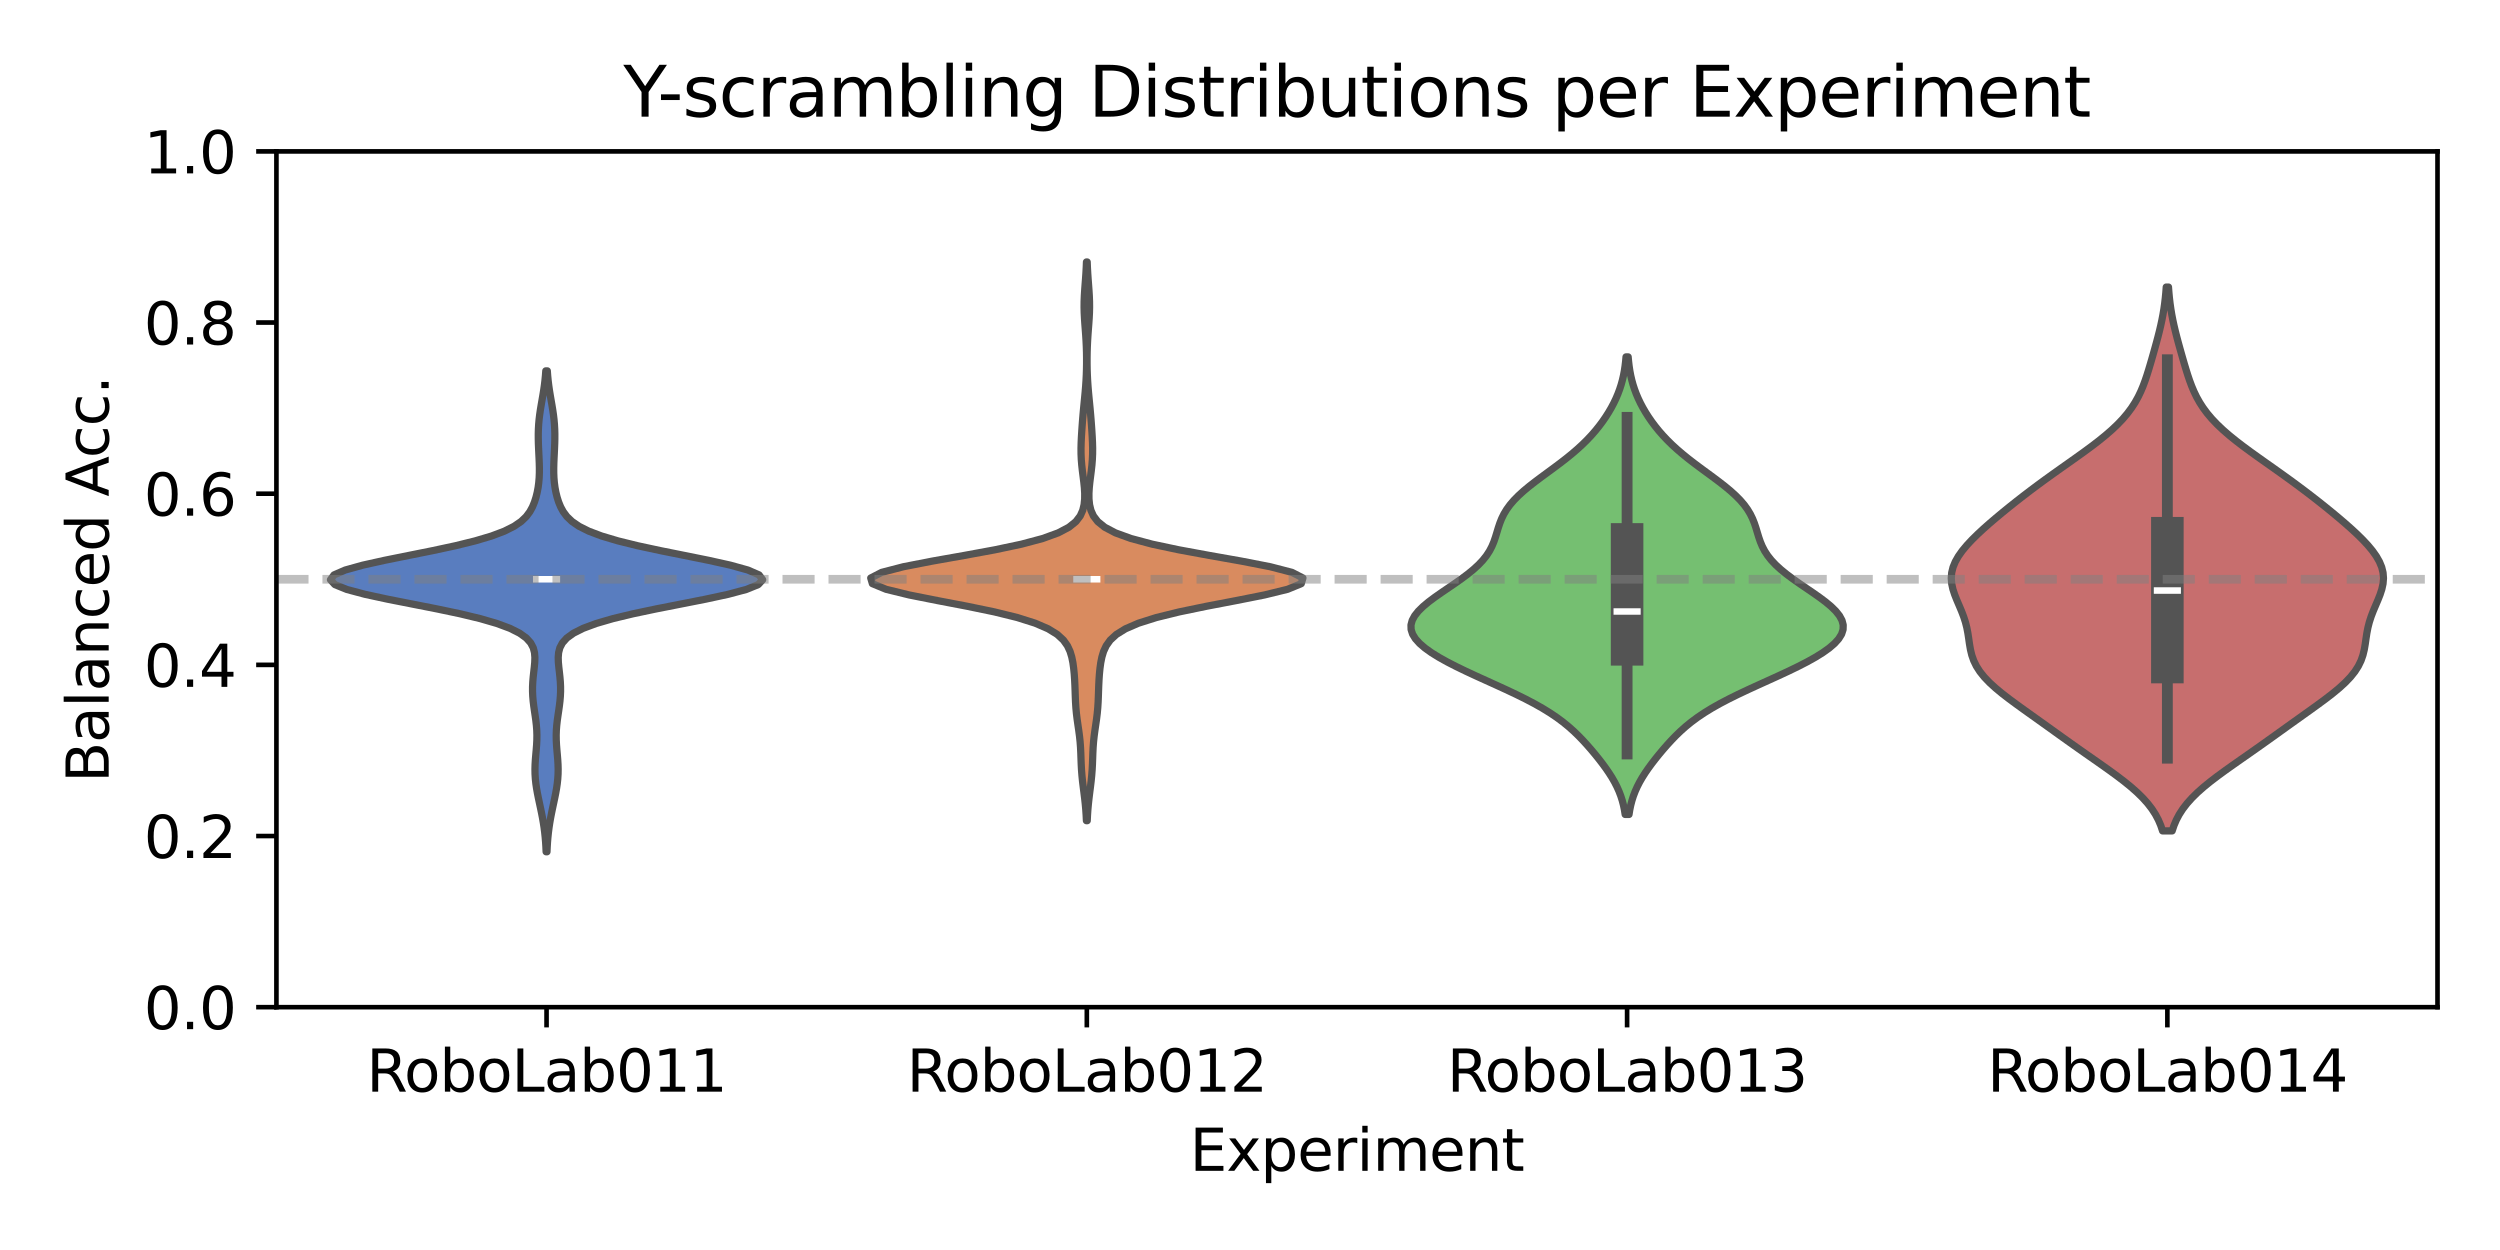 <?xml version="1.0" encoding="utf-8" standalone="no"?>
<!DOCTYPE svg PUBLIC "-//W3C//DTD SVG 1.1//EN"
  "http://www.w3.org/Graphics/SVG/1.1/DTD/svg11.dtd">
<svg xmlns:xlink="http://www.w3.org/1999/xlink" width="432pt" height="216pt" viewBox="0 0 432 216" xmlns="http://www.w3.org/2000/svg" version="1.1">
 <defs>
  <style type="text/css">*{stroke-linejoin: round; stroke-linecap: butt}</style>
 </defs>
 <g id="figure_1">
  <g id="patch_1">
   <path d="M 0 216 
L 432 216 
L 432 0 
L 0 0 
z
" style="fill: #ffffff"/>
  </g>
  <g id="axes_1">
   <g id="patch_2">
    <path d="M 47.765 174.04 
L 421.2 174.04 
L 421.2 26.16 
L 47.765 26.16 
z
" style="fill: #ffffff"/>
   </g>
   <g id="FillBetweenPolyCollection_1">
    <defs>
     <path id="m58a09384e8" d="M 94.52 -68.813 
L 94.369 -68.813 
L 94.33 -69.652 
L 94.278 -70.492 
L 94.208 -71.331 
L 94.12 -72.17 
L 94.012 -73.01 
L 93.884 -73.849 
L 93.738 -74.689 
L 93.575 -75.528 
L 93.401 -76.367 
L 93.221 -77.207 
L 93.043 -78.046 
L 92.874 -78.885 
L 92.723 -79.725 
L 92.599 -80.564 
L 92.508 -81.404 
L 92.455 -82.243 
L 92.441 -83.082 
L 92.464 -83.922 
L 92.515 -84.761 
L 92.585 -85.601 
L 92.659 -86.44 
L 92.724 -87.279 
L 92.767 -88.119 
L 92.778 -88.958 
L 92.751 -89.798 
L 92.688 -90.637 
L 92.593 -91.476 
L 92.477 -92.316 
L 92.352 -93.155 
L 92.232 -93.994 
L 92.131 -94.834 
L 92.058 -95.673 
L 92.022 -96.513 
L 92.024 -97.352 
L 92.065 -98.191 
L 92.137 -99.031 
L 92.229 -99.87 
L 92.325 -100.71 
L 92.402 -101.549 
L 92.429 -102.388 
L 92.362 -103.228 
L 92.144 -104.067 
L 91.704 -104.907 
L 90.952 -105.746 
L 89.791 -106.585 
L 88.121 -107.425 
L 85.863 -108.264 
L 82.975 -109.103 
L 79.483 -109.943 
L 75.498 -110.782 
L 71.227 -111.622 
L 66.968 -112.461 
L 63.08 -113.3 
L 59.936 -114.14 
L 57.867 -114.979 
L 57.101 -115.819 
L 57.721 -116.658 
L 59.653 -117.497 
L 62.671 -118.337 
L 66.449 -119.176 
L 70.609 -120.016 
L 74.789 -120.855 
L 78.688 -121.694 
L 82.101 -122.534 
L 84.926 -123.373 
L 87.149 -124.212 
L 88.826 -125.052 
L 90.05 -125.891 
L 90.927 -126.731 
L 91.555 -127.57 
L 92.013 -128.409 
L 92.357 -129.249 
L 92.623 -130.088 
L 92.83 -130.928 
L 92.987 -131.767 
L 93.098 -132.606 
L 93.168 -133.446 
L 93.201 -134.285 
L 93.204 -135.125 
L 93.184 -135.964 
L 93.149 -136.803 
L 93.108 -137.643 
L 93.068 -138.482 
L 93.034 -139.321 
L 93.014 -140.161 
L 93.013 -141 
L 93.034 -141.84 
L 93.082 -142.679 
L 93.157 -143.518 
L 93.258 -144.358 
L 93.381 -145.197 
L 93.519 -146.037 
L 93.665 -146.876 
L 93.809 -147.715 
L 93.945 -148.555 
L 94.065 -149.394 
L 94.167 -150.234 
L 94.249 -151.073 
L 94.312 -151.912 
L 94.577 -151.912 
L 94.577 -151.912 
L 94.64 -151.073 
L 94.722 -150.234 
L 94.824 -149.394 
L 94.944 -148.555 
L 95.08 -147.715 
L 95.224 -146.876 
L 95.37 -146.037 
L 95.508 -145.197 
L 95.631 -144.358 
L 95.732 -143.518 
L 95.807 -142.679 
L 95.855 -141.84 
L 95.876 -141 
L 95.874 -140.161 
L 95.854 -139.321 
L 95.821 -138.482 
L 95.781 -137.643 
L 95.74 -136.803 
L 95.705 -135.964 
L 95.685 -135.125 
L 95.687 -134.285 
L 95.72 -133.446 
L 95.79 -132.606 
L 95.902 -131.767 
L 96.059 -130.928 
L 96.266 -130.088 
L 96.532 -129.249 
L 96.876 -128.409 
L 97.334 -127.57 
L 97.962 -126.731 
L 98.839 -125.891 
L 100.063 -125.052 
L 101.74 -124.212 
L 103.963 -123.373 
L 106.787 -122.534 
L 110.201 -121.694 
L 114.1 -120.855 
L 118.28 -120.016 
L 122.44 -119.176 
L 126.217 -118.337 
L 129.236 -117.497 
L 131.167 -116.658 
L 131.788 -115.819 
L 131.021 -114.979 
L 128.952 -114.14 
L 125.809 -113.3 
L 121.921 -112.461 
L 117.662 -111.622 
L 113.391 -110.782 
L 109.406 -109.943 
L 105.913 -109.103 
L 103.026 -108.264 
L 100.768 -107.425 
L 99.098 -106.585 
L 97.937 -105.746 
L 97.185 -104.907 
L 96.744 -104.067 
L 96.527 -103.228 
L 96.46 -102.388 
L 96.486 -101.549 
L 96.564 -100.71 
L 96.66 -99.87 
L 96.752 -99.031 
L 96.824 -98.191 
L 96.864 -97.352 
L 96.867 -96.513 
L 96.831 -95.673 
L 96.758 -94.834 
L 96.656 -93.994 
L 96.537 -93.155 
L 96.412 -92.316 
L 96.295 -91.476 
L 96.201 -90.637 
L 96.137 -89.798 
L 96.111 -88.958 
L 96.122 -88.119 
L 96.164 -87.279 
L 96.229 -86.44 
L 96.304 -85.601 
L 96.373 -84.761 
L 96.425 -83.922 
L 96.448 -83.082 
L 96.434 -82.243 
L 96.381 -81.404 
L 96.29 -80.564 
L 96.166 -79.725 
L 96.015 -78.885 
L 95.846 -78.046 
L 95.668 -77.207 
L 95.488 -76.367 
L 95.314 -75.528 
L 95.151 -74.689 
L 95.005 -73.849 
L 94.877 -73.01 
L 94.769 -72.17 
L 94.681 -71.331 
L 94.611 -70.492 
L 94.559 -69.652 
L 94.52 -68.813 
z
" style="stroke: #545454; stroke-width: 1.25"/>
    </defs>
    <g clip-path="url(#p54c4299f9b)">
     <use xlink:href="#m58a09384e8" x="0" y="216" style="fill: #597dbf; stroke: #545454; stroke-width: 1.25"/>
    </g>
   </g>
   <g id="FillBetweenPolyCollection_2">
    <defs>
     <path id="m38d681e557" d="M 187.875 -74.185 
L 187.731 -74.185 
L 187.684 -75.16 
L 187.617 -76.135 
L 187.529 -77.11 
L 187.422 -78.085 
L 187.301 -79.061 
L 187.176 -80.036 
L 187.059 -81.011 
L 186.96 -81.986 
L 186.884 -82.962 
L 186.832 -83.937 
L 186.795 -84.912 
L 186.761 -85.887 
L 186.713 -86.862 
L 186.64 -87.838 
L 186.536 -88.813 
L 186.406 -89.788 
L 186.263 -90.763 
L 186.124 -91.738 
L 186.005 -92.714 
L 185.913 -93.689 
L 185.851 -94.664 
L 185.81 -95.639 
L 185.778 -96.615 
L 185.742 -97.59 
L 185.694 -98.565 
L 185.626 -99.54 
L 185.53 -100.515 
L 185.396 -101.491 
L 185.2 -102.466 
L 184.905 -103.441 
L 184.453 -104.416 
L 183.758 -105.391 
L 182.7 -106.367 
L 181.126 -107.342 
L 178.868 -108.317 
L 175.781 -109.292 
L 171.818 -110.268 
L 167.105 -111.243 
L 162.003 -112.218 
L 157.099 -113.193 
L 153.116 -114.168 
L 150.748 -115.144 
L 150.46 -116.119 
L 152.35 -117.094 
L 156.11 -118.069 
L 161.121 -119.045 
L 166.625 -120.02 
L 171.924 -120.995 
L 176.521 -121.97 
L 180.172 -122.945 
L 182.859 -123.921 
L 184.71 -124.896 
L 185.915 -125.871 
L 186.661 -126.846 
L 187.097 -127.821 
L 187.331 -128.797 
L 187.43 -129.772 
L 187.437 -130.747 
L 187.379 -131.722 
L 187.279 -132.698 
L 187.157 -133.673 
L 187.033 -134.648 
L 186.925 -135.623 
L 186.846 -136.598 
L 186.804 -137.574 
L 186.798 -138.549 
L 186.823 -139.524 
L 186.869 -140.499 
L 186.929 -141.474 
L 186.996 -142.45 
L 187.069 -143.425 
L 187.15 -144.4 
L 187.239 -145.375 
L 187.333 -146.351 
L 187.428 -147.326 
L 187.519 -148.301 
L 187.6 -149.276 
L 187.665 -150.251 
L 187.713 -151.227 
L 187.744 -152.202 
L 187.759 -153.177 
L 187.759 -154.152 
L 187.745 -155.127 
L 187.715 -156.103 
L 187.669 -157.078 
L 187.609 -158.053 
L 187.538 -159.028 
L 187.464 -160.004 
L 187.398 -160.979 
L 187.349 -161.954 
L 187.326 -162.929 
L 187.335 -163.904 
L 187.373 -164.88 
L 187.433 -165.855 
L 187.505 -166.83 
L 187.579 -167.805 
L 187.645 -168.781 
L 187.699 -169.756 
L 187.739 -170.731 
L 187.868 -170.731 
L 187.868 -170.731 
L 187.908 -169.756 
L 187.961 -168.781 
L 188.028 -167.805 
L 188.101 -166.83 
L 188.173 -165.855 
L 188.233 -164.88 
L 188.271 -163.904 
L 188.28 -162.929 
L 188.258 -161.954 
L 188.209 -160.979 
L 188.142 -160.004 
L 188.068 -159.028 
L 187.997 -158.053 
L 187.937 -157.078 
L 187.892 -156.103 
L 187.862 -155.127 
L 187.847 -154.152 
L 187.847 -153.177 
L 187.862 -152.202 
L 187.894 -151.227 
L 187.942 -150.251 
L 188.007 -149.276 
L 188.087 -148.301 
L 188.178 -147.326 
L 188.273 -146.351 
L 188.368 -145.375 
L 188.456 -144.4 
L 188.537 -143.425 
L 188.61 -142.45 
L 188.678 -141.474 
L 188.737 -140.499 
L 188.783 -139.524 
L 188.808 -138.549 
L 188.802 -137.574 
L 188.76 -136.598 
L 188.682 -135.623 
L 188.573 -134.648 
L 188.449 -133.673 
L 188.327 -132.698 
L 188.227 -131.722 
L 188.17 -130.747 
L 188.176 -129.772 
L 188.275 -128.797 
L 188.509 -127.821 
L 188.946 -126.846 
L 189.691 -125.871 
L 190.896 -124.896 
L 192.747 -123.921 
L 195.434 -122.945 
L 199.085 -121.97 
L 203.682 -120.995 
L 208.981 -120.02 
L 214.485 -119.045 
L 219.496 -118.069 
L 223.257 -117.094 
L 225.147 -116.119 
L 224.858 -115.144 
L 222.49 -114.168 
L 218.507 -113.193 
L 213.603 -112.218 
L 208.501 -111.243 
L 203.789 -110.268 
L 199.825 -109.292 
L 196.738 -108.317 
L 194.48 -107.342 
L 192.906 -106.367 
L 191.848 -105.391 
L 191.153 -104.416 
L 190.701 -103.441 
L 190.407 -102.466 
L 190.211 -101.491 
L 190.076 -100.515 
L 189.98 -99.54 
L 189.912 -98.565 
L 189.864 -97.59 
L 189.828 -96.615 
L 189.796 -95.639 
L 189.755 -94.664 
L 189.693 -93.689 
L 189.602 -92.714 
L 189.482 -91.738 
L 189.343 -90.763 
L 189.2 -89.788 
L 189.07 -88.813 
L 188.966 -87.838 
L 188.893 -86.862 
L 188.845 -85.887 
L 188.811 -84.912 
L 188.774 -83.937 
L 188.722 -82.962 
L 188.646 -81.986 
L 188.547 -81.011 
L 188.43 -80.036 
L 188.305 -79.061 
L 188.185 -78.085 
L 188.077 -77.11 
L 187.989 -76.135 
L 187.922 -75.16 
L 187.875 -74.185 
z
" style="stroke: #545454; stroke-width: 1.25"/>
    </defs>
    <g clip-path="url(#p54c4299f9b)">
     <use xlink:href="#m38d681e557" x="0" y="216" style="fill: #d98b5f; stroke: #545454; stroke-width: 1.25"/>
    </g>
   </g>
   <g id="FillBetweenPolyCollection_3">
    <defs>
     <path id="mcc2359d754" d="M 281.496 -75.263 
L 280.827 -75.263 
L 280.699 -76.062 
L 280.534 -76.86 
L 280.326 -77.659 
L 280.072 -78.458 
L 279.767 -79.256 
L 279.41 -80.055 
L 279 -80.854 
L 278.54 -81.652 
L 278.032 -82.451 
L 277.483 -83.25 
L 276.897 -84.048 
L 276.281 -84.847 
L 275.638 -85.645 
L 274.969 -86.444 
L 274.272 -87.243 
L 273.544 -88.041 
L 272.773 -88.84 
L 271.947 -89.639 
L 271.053 -90.437 
L 270.074 -91.236 
L 268.997 -92.035 
L 267.811 -92.833 
L 266.51 -93.632 
L 265.094 -94.431 
L 263.569 -95.229 
L 261.951 -96.028 
L 260.259 -96.826 
L 258.517 -97.625 
L 256.754 -98.424 
L 254.999 -99.222 
L 253.282 -100.021 
L 251.632 -100.82 
L 250.077 -101.618 
L 248.644 -102.417 
L 247.356 -103.216 
L 246.238 -104.014 
L 245.311 -104.813 
L 244.593 -105.611 
L 244.1 -106.41 
L 243.84 -107.209 
L 243.818 -108.007 
L 244.03 -108.806 
L 244.463 -109.605 
L 245.1 -110.403 
L 245.913 -111.202 
L 246.87 -112.001 
L 247.938 -112.799 
L 249.077 -113.598 
L 250.251 -114.396 
L 251.422 -115.195 
L 252.556 -115.994 
L 253.625 -116.792 
L 254.604 -117.591 
L 255.476 -118.39 
L 256.231 -119.188 
L 256.866 -119.987 
L 257.386 -120.786 
L 257.803 -121.584 
L 258.138 -122.383 
L 258.413 -123.182 
L 258.657 -123.98 
L 258.898 -124.779 
L 259.164 -125.577 
L 259.481 -126.376 
L 259.871 -127.175 
L 260.352 -127.973 
L 260.933 -128.772 
L 261.618 -129.571 
L 262.406 -130.369 
L 263.288 -131.168 
L 264.25 -131.967 
L 265.274 -132.765 
L 266.34 -133.564 
L 267.426 -134.362 
L 268.513 -135.161 
L 269.58 -135.96 
L 270.613 -136.758 
L 271.599 -137.557 
L 272.53 -138.356 
L 273.403 -139.154 
L 274.216 -139.953 
L 274.97 -140.752 
L 275.668 -141.55 
L 276.314 -142.349 
L 276.911 -143.148 
L 277.462 -143.946 
L 277.97 -144.745 
L 278.435 -145.543 
L 278.858 -146.342 
L 279.24 -147.141 
L 279.579 -147.939 
L 279.878 -148.738 
L 280.136 -149.537 
L 280.355 -150.335 
L 280.538 -151.134 
L 280.689 -151.933 
L 280.809 -152.731 
L 280.904 -153.53 
L 280.977 -154.328 
L 281.347 -154.328 
L 281.347 -154.328 
L 281.42 -153.53 
L 281.515 -152.731 
L 281.635 -151.933 
L 281.785 -151.134 
L 281.969 -150.335 
L 282.188 -149.537 
L 282.446 -148.738 
L 282.744 -147.939 
L 283.084 -147.141 
L 283.465 -146.342 
L 283.889 -145.543 
L 284.354 -144.745 
L 284.861 -143.946 
L 285.413 -143.148 
L 286.01 -142.349 
L 286.656 -141.55 
L 287.354 -140.752 
L 288.108 -139.953 
L 288.921 -139.154 
L 289.793 -138.356 
L 290.725 -137.557 
L 291.711 -136.758 
L 292.744 -135.96 
L 293.811 -135.161 
L 294.897 -134.362 
L 295.984 -133.564 
L 297.05 -132.765 
L 298.074 -131.967 
L 299.036 -131.168 
L 299.917 -130.369 
L 300.705 -129.571 
L 301.391 -128.772 
L 301.972 -127.973 
L 302.452 -127.175 
L 302.843 -126.376 
L 303.16 -125.577 
L 303.426 -124.779 
L 303.667 -123.98 
L 303.91 -123.182 
L 304.186 -122.383 
L 304.52 -121.584 
L 304.938 -120.786 
L 305.458 -119.987 
L 306.093 -119.188 
L 306.847 -118.39 
L 307.719 -117.591 
L 308.699 -116.792 
L 309.768 -115.994 
L 310.902 -115.195 
L 312.073 -114.396 
L 313.246 -113.598 
L 314.386 -112.799 
L 315.453 -112.001 
L 316.411 -111.202 
L 317.224 -110.403 
L 317.86 -109.605 
L 318.294 -108.806 
L 318.505 -108.007 
L 318.483 -107.209 
L 318.224 -106.41 
L 317.73 -105.611 
L 317.013 -104.813 
L 316.085 -104.014 
L 314.968 -103.216 
L 313.68 -102.417 
L 312.247 -101.618 
L 310.692 -100.82 
L 309.042 -100.021 
L 307.325 -99.222 
L 305.57 -98.424 
L 303.807 -97.625 
L 302.065 -96.826 
L 300.373 -96.028 
L 298.754 -95.229 
L 297.23 -94.431 
L 295.814 -93.632 
L 294.513 -92.833 
L 293.326 -92.035 
L 292.249 -91.236 
L 291.271 -90.437 
L 290.376 -89.639 
L 289.551 -88.84 
L 288.78 -88.041 
L 288.051 -87.243 
L 287.355 -86.444 
L 286.686 -85.645 
L 286.043 -84.847 
L 285.426 -84.048 
L 284.841 -83.25 
L 284.291 -82.451 
L 283.784 -81.652 
L 283.323 -80.854 
L 282.914 -80.055 
L 282.557 -79.256 
L 282.252 -78.458 
L 281.998 -77.659 
L 281.79 -76.86 
L 281.625 -76.062 
L 281.496 -75.263 
z
" style="stroke: #545454; stroke-width: 1.25"/>
    </defs>
    <g clip-path="url(#p54c4299f9b)">
     <use xlink:href="#mcc2359d754" x="0" y="216" style="fill: #75bf71; stroke: #545454; stroke-width: 1.25"/>
    </g>
   </g>
   <g id="FillBetweenPolyCollection_4">
    <defs>
     <path id="m2a091f0fb9" d="M 375.351 -72.421 
L 373.69 -72.421 
L 373.374 -73.37 
L 372.97 -74.319 
L 372.466 -75.269 
L 371.852 -76.218 
L 371.121 -77.167 
L 370.27 -78.116 
L 369.304 -79.066 
L 368.23 -80.015 
L 367.063 -80.964 
L 365.82 -81.913 
L 364.52 -82.863 
L 363.183 -83.812 
L 361.829 -84.761 
L 360.471 -85.71 
L 359.12 -86.66 
L 357.779 -87.609 
L 356.448 -88.558 
L 355.124 -89.507 
L 353.8 -90.457 
L 352.473 -91.406 
L 351.141 -92.355 
L 349.812 -93.304 
L 348.495 -94.254 
L 347.21 -95.203 
L 345.979 -96.152 
L 344.831 -97.101 
L 343.792 -98.051 
L 342.884 -99 
L 342.124 -99.949 
L 341.516 -100.898 
L 341.056 -101.848 
L 340.724 -102.797 
L 340.494 -103.746 
L 340.33 -104.695 
L 340.194 -105.645 
L 340.049 -106.594 
L 339.865 -107.543 
L 339.624 -108.492 
L 339.317 -109.442 
L 338.954 -110.391 
L 338.554 -111.34 
L 338.147 -112.289 
L 337.77 -113.239 
L 337.46 -114.188 
L 337.253 -115.137 
L 337.177 -116.086 
L 337.251 -117.036 
L 337.483 -117.985 
L 337.873 -118.934 
L 338.412 -119.883 
L 339.085 -120.833 
L 339.874 -121.782 
L 340.759 -122.731 
L 341.722 -123.68 
L 342.746 -124.63 
L 343.818 -125.579 
L 344.929 -126.528 
L 346.07 -127.477 
L 347.238 -128.426 
L 348.431 -129.376 
L 349.65 -130.325 
L 350.894 -131.274 
L 352.165 -132.223 
L 353.461 -133.173 
L 354.78 -134.122 
L 356.116 -135.071 
L 357.46 -136.02 
L 358.8 -136.97 
L 360.122 -137.919 
L 361.411 -138.868 
L 362.649 -139.817 
L 363.822 -140.767 
L 364.915 -141.716 
L 365.917 -142.665 
L 366.821 -143.614 
L 367.625 -144.564 
L 368.331 -145.513 
L 368.945 -146.462 
L 369.474 -147.411 
L 369.932 -148.361 
L 370.33 -149.31 
L 370.683 -150.259 
L 371.003 -151.208 
L 371.3 -152.158 
L 371.584 -153.107 
L 371.86 -154.056 
L 372.13 -155.005 
L 372.397 -155.955 
L 372.658 -156.904 
L 372.91 -157.853 
L 373.15 -158.802 
L 373.373 -159.752 
L 373.577 -160.701 
L 373.759 -161.65 
L 373.918 -162.599 
L 374.052 -163.549 
L 374.164 -164.498 
L 374.255 -165.447 
L 374.326 -166.396 
L 374.715 -166.396 
L 374.715 -166.396 
L 374.787 -165.447 
L 374.877 -164.498 
L 374.989 -163.549 
L 375.124 -162.599 
L 375.282 -161.65 
L 375.464 -160.701 
L 375.668 -159.752 
L 375.892 -158.802 
L 376.131 -157.853 
L 376.383 -156.904 
L 376.644 -155.955 
L 376.911 -155.005 
L 377.182 -154.056 
L 377.457 -153.107 
L 377.741 -152.158 
L 378.038 -151.208 
L 378.358 -150.259 
L 378.711 -149.31 
L 379.109 -148.361 
L 379.567 -147.411 
L 380.097 -146.462 
L 380.71 -145.513 
L 381.416 -144.564 
L 382.22 -143.614 
L 383.125 -142.665 
L 384.127 -141.716 
L 385.219 -140.767 
L 386.392 -139.817 
L 387.63 -138.868 
L 388.919 -137.919 
L 390.241 -136.97 
L 391.582 -136.02 
L 392.926 -135.071 
L 394.261 -134.122 
L 395.58 -133.173 
L 396.876 -132.223 
L 398.147 -131.274 
L 399.392 -130.325 
L 400.61 -129.376 
L 401.804 -128.426 
L 402.972 -127.477 
L 404.113 -126.528 
L 405.223 -125.579 
L 406.295 -124.63 
L 407.319 -123.68 
L 408.282 -122.731 
L 409.168 -121.782 
L 409.956 -120.833 
L 410.629 -119.883 
L 411.168 -118.934 
L 411.559 -117.985 
L 411.791 -117.036 
L 411.864 -116.086 
L 411.788 -115.137 
L 411.581 -114.188 
L 411.272 -113.239 
L 410.894 -112.289 
L 410.488 -111.34 
L 410.087 -110.391 
L 409.724 -109.442 
L 409.418 -108.492 
L 409.176 -107.543 
L 408.992 -106.594 
L 408.847 -105.645 
L 408.711 -104.695 
L 408.547 -103.746 
L 408.317 -102.797 
L 407.986 -101.848 
L 407.525 -100.898 
L 406.918 -99.949 
L 406.157 -99 
L 405.249 -98.051 
L 404.21 -97.101 
L 403.062 -96.152 
L 401.832 -95.203 
L 400.546 -94.254 
L 399.23 -93.304 
L 397.9 -92.355 
L 396.569 -91.406 
L 395.242 -90.457 
L 393.918 -89.507 
L 392.593 -88.558 
L 391.262 -87.609 
L 389.921 -86.66 
L 388.57 -85.71 
L 387.212 -84.761 
L 385.858 -83.812 
L 384.522 -82.863 
L 383.222 -81.913 
L 381.978 -80.964 
L 380.811 -80.015 
L 379.737 -79.066 
L 378.771 -78.116 
L 377.921 -77.167 
L 377.189 -76.218 
L 376.575 -75.269 
L 376.071 -74.319 
L 375.667 -73.37 
L 375.351 -72.421 
z
" style="stroke: #545454; stroke-width: 1.25"/>
    </defs>
    <g clip-path="url(#p54c4299f9b)">
     <use xlink:href="#m2a091f0fb9" x="0" y="216" style="fill: #c76e6e; stroke: #545454; stroke-width: 1.25"/>
    </g>
   </g>
   <g id="matplotlib.axis_1">
    <g id="xtick_1">
     <g id="line2d_1">
      <defs>
       <path id="m4371d34ad6" d="M 0 0 
L 0 3.5 
" style="stroke: #000000; stroke-width: 0.8"/>
      </defs>
      <g>
       <use xlink:href="#m4371d34ad6" x="94.444" y="174.04" style="stroke: #000000; stroke-width: 0.8"/>
      </g>
     </g>
     <g id="text_1">
      <!-- RoboLab011 -->
      <g transform="translate(63.334 188.638) scale(0.1 -0.1)">
       <defs>
        <path id="DejaVuSans-52" d="M 2841 2188 
Q 3044 2119 3236 1894 
Q 3428 1669 3622 1275 
L 4263 0 
L 3584 0 
L 2988 1197 
Q 2756 1666 2539 1819 
Q 2322 1972 1947 1972 
L 1259 1972 
L 1259 0 
L 628 0 
L 628 4666 
L 2053 4666 
Q 2853 4666 3247 4331 
Q 3641 3997 3641 3322 
Q 3641 2881 3436 2590 
Q 3231 2300 2841 2188 
z
M 1259 4147 
L 1259 2491 
L 2053 2491 
Q 2509 2491 2742 2702 
Q 2975 2913 2975 3322 
Q 2975 3731 2742 3939 
Q 2509 4147 2053 4147 
L 1259 4147 
z
" transform="scale(0.016)"/>
        <path id="DejaVuSans-6f" d="M 1959 3097 
Q 1497 3097 1228 2736 
Q 959 2375 959 1747 
Q 959 1119 1226 758 
Q 1494 397 1959 397 
Q 2419 397 2687 759 
Q 2956 1122 2956 1747 
Q 2956 2369 2687 2733 
Q 2419 3097 1959 3097 
z
M 1959 3584 
Q 2709 3584 3137 3096 
Q 3566 2609 3566 1747 
Q 3566 888 3137 398 
Q 2709 -91 1959 -91 
Q 1206 -91 779 398 
Q 353 888 353 1747 
Q 353 2609 779 3096 
Q 1206 3584 1959 3584 
z
" transform="scale(0.016)"/>
        <path id="DejaVuSans-62" d="M 3116 1747 
Q 3116 2381 2855 2742 
Q 2594 3103 2138 3103 
Q 1681 3103 1420 2742 
Q 1159 2381 1159 1747 
Q 1159 1113 1420 752 
Q 1681 391 2138 391 
Q 2594 391 2855 752 
Q 3116 1113 3116 1747 
z
M 1159 2969 
Q 1341 3281 1617 3432 
Q 1894 3584 2278 3584 
Q 2916 3584 3314 3078 
Q 3713 2572 3713 1747 
Q 3713 922 3314 415 
Q 2916 -91 2278 -91 
Q 1894 -91 1617 61 
Q 1341 213 1159 525 
L 1159 0 
L 581 0 
L 581 4863 
L 1159 4863 
L 1159 2969 
z
" transform="scale(0.016)"/>
        <path id="DejaVuSans-4c" d="M 628 4666 
L 1259 4666 
L 1259 531 
L 3531 531 
L 3531 0 
L 628 0 
L 628 4666 
z
" transform="scale(0.016)"/>
        <path id="DejaVuSans-61" d="M 2194 1759 
Q 1497 1759 1228 1600 
Q 959 1441 959 1056 
Q 959 750 1161 570 
Q 1363 391 1709 391 
Q 2188 391 2477 730 
Q 2766 1069 2766 1631 
L 2766 1759 
L 2194 1759 
z
M 3341 1997 
L 3341 0 
L 2766 0 
L 2766 531 
Q 2569 213 2275 61 
Q 1981 -91 1556 -91 
Q 1019 -91 701 211 
Q 384 513 384 1019 
Q 384 1609 779 1909 
Q 1175 2209 1959 2209 
L 2766 2209 
L 2766 2266 
Q 2766 2663 2505 2880 
Q 2244 3097 1772 3097 
Q 1472 3097 1187 3025 
Q 903 2953 641 2809 
L 641 3341 
Q 956 3463 1253 3523 
Q 1550 3584 1831 3584 
Q 2591 3584 2966 3190 
Q 3341 2797 3341 1997 
z
" transform="scale(0.016)"/>
        <path id="DejaVuSans-30" d="M 2034 4250 
Q 1547 4250 1301 3770 
Q 1056 3291 1056 2328 
Q 1056 1369 1301 889 
Q 1547 409 2034 409 
Q 2525 409 2770 889 
Q 3016 1369 3016 2328 
Q 3016 3291 2770 3770 
Q 2525 4250 2034 4250 
z
M 2034 4750 
Q 2819 4750 3233 4129 
Q 3647 3509 3647 2328 
Q 3647 1150 3233 529 
Q 2819 -91 2034 -91 
Q 1250 -91 836 529 
Q 422 1150 422 2328 
Q 422 3509 836 4129 
Q 1250 4750 2034 4750 
z
" transform="scale(0.016)"/>
        <path id="DejaVuSans-31" d="M 794 531 
L 1825 531 
L 1825 4091 
L 703 3866 
L 703 4441 
L 1819 4666 
L 2450 4666 
L 2450 531 
L 3481 531 
L 3481 0 
L 794 0 
L 794 531 
z
" transform="scale(0.016)"/>
       </defs>
       <use xlink:href="#DejaVuSans-52"/>
       <use xlink:href="#DejaVuSans-6f" transform="translate(64.982 0)"/>
       <use xlink:href="#DejaVuSans-62" transform="translate(126.164 0)"/>
       <use xlink:href="#DejaVuSans-6f" transform="translate(189.641 0)"/>
       <use xlink:href="#DejaVuSans-4c" transform="translate(250.822 0)"/>
       <use xlink:href="#DejaVuSans-61" transform="translate(306.535 0)"/>
       <use xlink:href="#DejaVuSans-62" transform="translate(367.814 0)"/>
       <use xlink:href="#DejaVuSans-30" transform="translate(431.291 0)"/>
       <use xlink:href="#DejaVuSans-31" transform="translate(494.914 0)"/>
       <use xlink:href="#DejaVuSans-31" transform="translate(558.537 0)"/>
      </g>
     </g>
    </g>
    <g id="xtick_2">
     <g id="line2d_2">
      <g>
       <use xlink:href="#m4371d34ad6" x="187.803" y="174.04" style="stroke: #000000; stroke-width: 0.8"/>
      </g>
     </g>
     <g id="text_2">
      <!-- RoboLab012 -->
      <g transform="translate(156.693 188.638) scale(0.1 -0.1)">
       <defs>
        <path id="DejaVuSans-32" d="M 1228 531 
L 3431 531 
L 3431 0 
L 469 0 
L 469 531 
Q 828 903 1448 1529 
Q 2069 2156 2228 2338 
Q 2531 2678 2651 2914 
Q 2772 3150 2772 3378 
Q 2772 3750 2511 3984 
Q 2250 4219 1831 4219 
Q 1534 4219 1204 4116 
Q 875 4013 500 3803 
L 500 4441 
Q 881 4594 1212 4672 
Q 1544 4750 1819 4750 
Q 2544 4750 2975 4387 
Q 3406 4025 3406 3419 
Q 3406 3131 3298 2873 
Q 3191 2616 2906 2266 
Q 2828 2175 2409 1742 
Q 1991 1309 1228 531 
z
" transform="scale(0.016)"/>
       </defs>
       <use xlink:href="#DejaVuSans-52"/>
       <use xlink:href="#DejaVuSans-6f" transform="translate(64.982 0)"/>
       <use xlink:href="#DejaVuSans-62" transform="translate(126.164 0)"/>
       <use xlink:href="#DejaVuSans-6f" transform="translate(189.641 0)"/>
       <use xlink:href="#DejaVuSans-4c" transform="translate(250.822 0)"/>
       <use xlink:href="#DejaVuSans-61" transform="translate(306.535 0)"/>
       <use xlink:href="#DejaVuSans-62" transform="translate(367.814 0)"/>
       <use xlink:href="#DejaVuSans-30" transform="translate(431.291 0)"/>
       <use xlink:href="#DejaVuSans-31" transform="translate(494.914 0)"/>
       <use xlink:href="#DejaVuSans-32" transform="translate(558.537 0)"/>
      </g>
     </g>
    </g>
    <g id="xtick_3">
     <g id="line2d_3">
      <g>
       <use xlink:href="#m4371d34ad6" x="281.162" y="174.04" style="stroke: #000000; stroke-width: 0.8"/>
      </g>
     </g>
     <g id="text_3">
      <!-- RoboLab013 -->
      <g transform="translate(250.052 188.638) scale(0.1 -0.1)">
       <defs>
        <path id="DejaVuSans-33" d="M 2597 2516 
Q 3050 2419 3304 2112 
Q 3559 1806 3559 1356 
Q 3559 666 3084 287 
Q 2609 -91 1734 -91 
Q 1441 -91 1130 -33 
Q 819 25 488 141 
L 488 750 
Q 750 597 1062 519 
Q 1375 441 1716 441 
Q 2309 441 2620 675 
Q 2931 909 2931 1356 
Q 2931 1769 2642 2001 
Q 2353 2234 1838 2234 
L 1294 2234 
L 1294 2753 
L 1863 2753 
Q 2328 2753 2575 2939 
Q 2822 3125 2822 3475 
Q 2822 3834 2567 4026 
Q 2313 4219 1838 4219 
Q 1578 4219 1281 4162 
Q 984 4106 628 3988 
L 628 4550 
Q 988 4650 1302 4700 
Q 1616 4750 1894 4750 
Q 2613 4750 3031 4423 
Q 3450 4097 3450 3541 
Q 3450 3153 3228 2886 
Q 3006 2619 2597 2516 
z
" transform="scale(0.016)"/>
       </defs>
       <use xlink:href="#DejaVuSans-52"/>
       <use xlink:href="#DejaVuSans-6f" transform="translate(64.982 0)"/>
       <use xlink:href="#DejaVuSans-62" transform="translate(126.164 0)"/>
       <use xlink:href="#DejaVuSans-6f" transform="translate(189.641 0)"/>
       <use xlink:href="#DejaVuSans-4c" transform="translate(250.822 0)"/>
       <use xlink:href="#DejaVuSans-61" transform="translate(306.535 0)"/>
       <use xlink:href="#DejaVuSans-62" transform="translate(367.814 0)"/>
       <use xlink:href="#DejaVuSans-30" transform="translate(431.291 0)"/>
       <use xlink:href="#DejaVuSans-31" transform="translate(494.914 0)"/>
       <use xlink:href="#DejaVuSans-33" transform="translate(558.537 0)"/>
      </g>
     </g>
    </g>
    <g id="xtick_4">
     <g id="line2d_4">
      <g>
       <use xlink:href="#m4371d34ad6" x="374.521" y="174.04" style="stroke: #000000; stroke-width: 0.8"/>
      </g>
     </g>
     <g id="text_4">
      <!-- RoboLab014 -->
      <g transform="translate(343.41 188.638) scale(0.1 -0.1)">
       <defs>
        <path id="DejaVuSans-34" d="M 2419 4116 
L 825 1625 
L 2419 1625 
L 2419 4116 
z
M 2253 4666 
L 3047 4666 
L 3047 1625 
L 3713 1625 
L 3713 1100 
L 3047 1100 
L 3047 0 
L 2419 0 
L 2419 1100 
L 313 1100 
L 313 1709 
L 2253 4666 
z
" transform="scale(0.016)"/>
       </defs>
       <use xlink:href="#DejaVuSans-52"/>
       <use xlink:href="#DejaVuSans-6f" transform="translate(64.982 0)"/>
       <use xlink:href="#DejaVuSans-62" transform="translate(126.164 0)"/>
       <use xlink:href="#DejaVuSans-6f" transform="translate(189.641 0)"/>
       <use xlink:href="#DejaVuSans-4c" transform="translate(250.822 0)"/>
       <use xlink:href="#DejaVuSans-61" transform="translate(306.535 0)"/>
       <use xlink:href="#DejaVuSans-62" transform="translate(367.814 0)"/>
       <use xlink:href="#DejaVuSans-30" transform="translate(431.291 0)"/>
       <use xlink:href="#DejaVuSans-31" transform="translate(494.914 0)"/>
       <use xlink:href="#DejaVuSans-34" transform="translate(558.537 0)"/>
      </g>
     </g>
    </g>
    <g id="text_5">
     <!-- Experiment -->
     <g transform="translate(205.593 202.317) scale(0.1 -0.1)">
      <defs>
       <path id="DejaVuSans-45" d="M 628 4666 
L 3578 4666 
L 3578 4134 
L 1259 4134 
L 1259 2753 
L 3481 2753 
L 3481 2222 
L 1259 2222 
L 1259 531 
L 3634 531 
L 3634 0 
L 628 0 
L 628 4666 
z
" transform="scale(0.016)"/>
       <path id="DejaVuSans-78" d="M 3513 3500 
L 2247 1797 
L 3578 0 
L 2900 0 
L 1881 1375 
L 863 0 
L 184 0 
L 1544 1831 
L 300 3500 
L 978 3500 
L 1906 2253 
L 2834 3500 
L 3513 3500 
z
" transform="scale(0.016)"/>
       <path id="DejaVuSans-70" d="M 1159 525 
L 1159 -1331 
L 581 -1331 
L 581 3500 
L 1159 3500 
L 1159 2969 
Q 1341 3281 1617 3432 
Q 1894 3584 2278 3584 
Q 2916 3584 3314 3078 
Q 3713 2572 3713 1747 
Q 3713 922 3314 415 
Q 2916 -91 2278 -91 
Q 1894 -91 1617 61 
Q 1341 213 1159 525 
z
M 3116 1747 
Q 3116 2381 2855 2742 
Q 2594 3103 2138 3103 
Q 1681 3103 1420 2742 
Q 1159 2381 1159 1747 
Q 1159 1113 1420 752 
Q 1681 391 2138 391 
Q 2594 391 2855 752 
Q 3116 1113 3116 1747 
z
" transform="scale(0.016)"/>
       <path id="DejaVuSans-65" d="M 3597 1894 
L 3597 1613 
L 953 1613 
Q 991 1019 1311 708 
Q 1631 397 2203 397 
Q 2534 397 2845 478 
Q 3156 559 3463 722 
L 3463 178 
Q 3153 47 2828 -22 
Q 2503 -91 2169 -91 
Q 1331 -91 842 396 
Q 353 884 353 1716 
Q 353 2575 817 3079 
Q 1281 3584 2069 3584 
Q 2775 3584 3186 3129 
Q 3597 2675 3597 1894 
z
M 3022 2063 
Q 3016 2534 2758 2815 
Q 2500 3097 2075 3097 
Q 1594 3097 1305 2825 
Q 1016 2553 972 2059 
L 3022 2063 
z
" transform="scale(0.016)"/>
       <path id="DejaVuSans-72" d="M 2631 2963 
Q 2534 3019 2420 3045 
Q 2306 3072 2169 3072 
Q 1681 3072 1420 2755 
Q 1159 2438 1159 1844 
L 1159 0 
L 581 0 
L 581 3500 
L 1159 3500 
L 1159 2956 
Q 1341 3275 1631 3429 
Q 1922 3584 2338 3584 
Q 2397 3584 2469 3576 
Q 2541 3569 2628 3553 
L 2631 2963 
z
" transform="scale(0.016)"/>
       <path id="DejaVuSans-69" d="M 603 3500 
L 1178 3500 
L 1178 0 
L 603 0 
L 603 3500 
z
M 603 4863 
L 1178 4863 
L 1178 4134 
L 603 4134 
L 603 4863 
z
" transform="scale(0.016)"/>
       <path id="DejaVuSans-6d" d="M 3328 2828 
Q 3544 3216 3844 3400 
Q 4144 3584 4550 3584 
Q 5097 3584 5394 3201 
Q 5691 2819 5691 2113 
L 5691 0 
L 5113 0 
L 5113 2094 
Q 5113 2597 4934 2840 
Q 4756 3084 4391 3084 
Q 3944 3084 3684 2787 
Q 3425 2491 3425 1978 
L 3425 0 
L 2847 0 
L 2847 2094 
Q 2847 2600 2669 2842 
Q 2491 3084 2119 3084 
Q 1678 3084 1418 2786 
Q 1159 2488 1159 1978 
L 1159 0 
L 581 0 
L 581 3500 
L 1159 3500 
L 1159 2956 
Q 1356 3278 1631 3431 
Q 1906 3584 2284 3584 
Q 2666 3584 2933 3390 
Q 3200 3197 3328 2828 
z
" transform="scale(0.016)"/>
       <path id="DejaVuSans-6e" d="M 3513 2113 
L 3513 0 
L 2938 0 
L 2938 2094 
Q 2938 2591 2744 2837 
Q 2550 3084 2163 3084 
Q 1697 3084 1428 2787 
Q 1159 2491 1159 1978 
L 1159 0 
L 581 0 
L 581 3500 
L 1159 3500 
L 1159 2956 
Q 1366 3272 1645 3428 
Q 1925 3584 2291 3584 
Q 2894 3584 3203 3211 
Q 3513 2838 3513 2113 
z
" transform="scale(0.016)"/>
       <path id="DejaVuSans-74" d="M 1172 4494 
L 1172 3500 
L 2356 3500 
L 2356 3053 
L 1172 3053 
L 1172 1153 
Q 1172 725 1289 603 
Q 1406 481 1766 481 
L 2356 481 
L 2356 0 
L 1766 0 
Q 1100 0 847 248 
Q 594 497 594 1153 
L 594 3053 
L 172 3053 
L 172 3500 
L 594 3500 
L 594 4494 
L 1172 4494 
z
" transform="scale(0.016)"/>
      </defs>
      <use xlink:href="#DejaVuSans-45"/>
      <use xlink:href="#DejaVuSans-78" transform="translate(63.184 0)"/>
      <use xlink:href="#DejaVuSans-70" transform="translate(122.363 0)"/>
      <use xlink:href="#DejaVuSans-65" transform="translate(185.84 0)"/>
      <use xlink:href="#DejaVuSans-72" transform="translate(247.363 0)"/>
      <use xlink:href="#DejaVuSans-69" transform="translate(288.477 0)"/>
      <use xlink:href="#DejaVuSans-6d" transform="translate(316.26 0)"/>
      <use xlink:href="#DejaVuSans-65" transform="translate(413.672 0)"/>
      <use xlink:href="#DejaVuSans-6e" transform="translate(475.195 0)"/>
      <use xlink:href="#DejaVuSans-74" transform="translate(538.574 0)"/>
     </g>
    </g>
   </g>
   <g id="matplotlib.axis_2">
    <g id="ytick_1">
     <g id="line2d_5">
      <defs>
       <path id="m94c2ca9674" d="M 0 0 
L -3.5 0 
" style="stroke: #000000; stroke-width: 0.8"/>
      </defs>
      <g>
       <use xlink:href="#m94c2ca9674" x="47.765" y="174.04" style="stroke: #000000; stroke-width: 0.8"/>
      </g>
     </g>
     <g id="text_6">
      <!-- 0.0 -->
      <g transform="translate(24.862 177.839) scale(0.1 -0.1)">
       <defs>
        <path id="DejaVuSans-2e" d="M 684 794 
L 1344 794 
L 1344 0 
L 684 0 
L 684 794 
z
" transform="scale(0.016)"/>
       </defs>
       <use xlink:href="#DejaVuSans-30"/>
       <use xlink:href="#DejaVuSans-2e" transform="translate(63.623 0)"/>
       <use xlink:href="#DejaVuSans-30" transform="translate(95.41 0)"/>
      </g>
     </g>
    </g>
    <g id="ytick_2">
     <g id="line2d_6">
      <g>
       <use xlink:href="#m94c2ca9674" x="47.765" y="144.464" style="stroke: #000000; stroke-width: 0.8"/>
      </g>
     </g>
     <g id="text_7">
      <!-- 0.2 -->
      <g transform="translate(24.862 148.263) scale(0.1 -0.1)">
       <use xlink:href="#DejaVuSans-30"/>
       <use xlink:href="#DejaVuSans-2e" transform="translate(63.623 0)"/>
       <use xlink:href="#DejaVuSans-32" transform="translate(95.41 0)"/>
      </g>
     </g>
    </g>
    <g id="ytick_3">
     <g id="line2d_7">
      <g>
       <use xlink:href="#m94c2ca9674" x="47.765" y="114.888" style="stroke: #000000; stroke-width: 0.8"/>
      </g>
     </g>
     <g id="text_8">
      <!-- 0.4 -->
      <g transform="translate(24.862 118.687) scale(0.1 -0.1)">
       <use xlink:href="#DejaVuSans-30"/>
       <use xlink:href="#DejaVuSans-2e" transform="translate(63.623 0)"/>
       <use xlink:href="#DejaVuSans-34" transform="translate(95.41 0)"/>
      </g>
     </g>
    </g>
    <g id="ytick_4">
     <g id="line2d_8">
      <g>
       <use xlink:href="#m94c2ca9674" x="47.765" y="85.312" style="stroke: #000000; stroke-width: 0.8"/>
      </g>
     </g>
     <g id="text_9">
      <!-- 0.6 -->
      <g transform="translate(24.862 89.111) scale(0.1 -0.1)">
       <defs>
        <path id="DejaVuSans-36" d="M 2113 2584 
Q 1688 2584 1439 2293 
Q 1191 2003 1191 1497 
Q 1191 994 1439 701 
Q 1688 409 2113 409 
Q 2538 409 2786 701 
Q 3034 994 3034 1497 
Q 3034 2003 2786 2293 
Q 2538 2584 2113 2584 
z
M 3366 4563 
L 3366 3988 
Q 3128 4100 2886 4159 
Q 2644 4219 2406 4219 
Q 1781 4219 1451 3797 
Q 1122 3375 1075 2522 
Q 1259 2794 1537 2939 
Q 1816 3084 2150 3084 
Q 2853 3084 3261 2657 
Q 3669 2231 3669 1497 
Q 3669 778 3244 343 
Q 2819 -91 2113 -91 
Q 1303 -91 875 529 
Q 447 1150 447 2328 
Q 447 3434 972 4092 
Q 1497 4750 2381 4750 
Q 2619 4750 2861 4703 
Q 3103 4656 3366 4563 
z
" transform="scale(0.016)"/>
       </defs>
       <use xlink:href="#DejaVuSans-30"/>
       <use xlink:href="#DejaVuSans-2e" transform="translate(63.623 0)"/>
       <use xlink:href="#DejaVuSans-36" transform="translate(95.41 0)"/>
      </g>
     </g>
    </g>
    <g id="ytick_5">
     <g id="line2d_9">
      <g>
       <use xlink:href="#m94c2ca9674" x="47.765" y="55.736" style="stroke: #000000; stroke-width: 0.8"/>
      </g>
     </g>
     <g id="text_10">
      <!-- 0.8 -->
      <g transform="translate(24.862 59.535) scale(0.1 -0.1)">
       <defs>
        <path id="DejaVuSans-38" d="M 2034 2216 
Q 1584 2216 1326 1975 
Q 1069 1734 1069 1313 
Q 1069 891 1326 650 
Q 1584 409 2034 409 
Q 2484 409 2743 651 
Q 3003 894 3003 1313 
Q 3003 1734 2745 1975 
Q 2488 2216 2034 2216 
z
M 1403 2484 
Q 997 2584 770 2862 
Q 544 3141 544 3541 
Q 544 4100 942 4425 
Q 1341 4750 2034 4750 
Q 2731 4750 3128 4425 
Q 3525 4100 3525 3541 
Q 3525 3141 3298 2862 
Q 3072 2584 2669 2484 
Q 3125 2378 3379 2068 
Q 3634 1759 3634 1313 
Q 3634 634 3220 271 
Q 2806 -91 2034 -91 
Q 1263 -91 848 271 
Q 434 634 434 1313 
Q 434 1759 690 2068 
Q 947 2378 1403 2484 
z
M 1172 3481 
Q 1172 3119 1398 2916 
Q 1625 2713 2034 2713 
Q 2441 2713 2670 2916 
Q 2900 3119 2900 3481 
Q 2900 3844 2670 4047 
Q 2441 4250 2034 4250 
Q 1625 4250 1398 4047 
Q 1172 3844 1172 3481 
z
" transform="scale(0.016)"/>
       </defs>
       <use xlink:href="#DejaVuSans-30"/>
       <use xlink:href="#DejaVuSans-2e" transform="translate(63.623 0)"/>
       <use xlink:href="#DejaVuSans-38" transform="translate(95.41 0)"/>
      </g>
     </g>
    </g>
    <g id="ytick_6">
     <g id="line2d_10">
      <g>
       <use xlink:href="#m94c2ca9674" x="47.765" y="26.16" style="stroke: #000000; stroke-width: 0.8"/>
      </g>
     </g>
     <g id="text_11">
      <!-- 1.0 -->
      <g transform="translate(24.862 29.959) scale(0.1 -0.1)">
       <use xlink:href="#DejaVuSans-31"/>
       <use xlink:href="#DejaVuSans-2e" transform="translate(63.623 0)"/>
       <use xlink:href="#DejaVuSans-30" transform="translate(95.41 0)"/>
      </g>
     </g>
    </g>
    <g id="text_12">
     <!-- Balanced Acc. -->
     <g transform="translate(18.782 135.226) rotate(-90) scale(0.1 -0.1)">
      <defs>
       <path id="DejaVuSans-42" d="M 1259 2228 
L 1259 519 
L 2272 519 
Q 2781 519 3026 730 
Q 3272 941 3272 1375 
Q 3272 1813 3026 2020 
Q 2781 2228 2272 2228 
L 1259 2228 
z
M 1259 4147 
L 1259 2741 
L 2194 2741 
Q 2656 2741 2882 2914 
Q 3109 3088 3109 3444 
Q 3109 3797 2882 3972 
Q 2656 4147 2194 4147 
L 1259 4147 
z
M 628 4666 
L 2241 4666 
Q 2963 4666 3353 4366 
Q 3744 4066 3744 3513 
Q 3744 3084 3544 2831 
Q 3344 2578 2956 2516 
Q 3422 2416 3680 2098 
Q 3938 1781 3938 1306 
Q 3938 681 3513 340 
Q 3088 0 2303 0 
L 628 0 
L 628 4666 
z
" transform="scale(0.016)"/>
       <path id="DejaVuSans-6c" d="M 603 4863 
L 1178 4863 
L 1178 0 
L 603 0 
L 603 4863 
z
" transform="scale(0.016)"/>
       <path id="DejaVuSans-63" d="M 3122 3366 
L 3122 2828 
Q 2878 2963 2633 3030 
Q 2388 3097 2138 3097 
Q 1578 3097 1268 2742 
Q 959 2388 959 1747 
Q 959 1106 1268 751 
Q 1578 397 2138 397 
Q 2388 397 2633 464 
Q 2878 531 3122 666 
L 3122 134 
Q 2881 22 2623 -34 
Q 2366 -91 2075 -91 
Q 1284 -91 818 406 
Q 353 903 353 1747 
Q 353 2603 823 3093 
Q 1294 3584 2113 3584 
Q 2378 3584 2631 3529 
Q 2884 3475 3122 3366 
z
" transform="scale(0.016)"/>
       <path id="DejaVuSans-64" d="M 2906 2969 
L 2906 4863 
L 3481 4863 
L 3481 0 
L 2906 0 
L 2906 525 
Q 2725 213 2448 61 
Q 2172 -91 1784 -91 
Q 1150 -91 751 415 
Q 353 922 353 1747 
Q 353 2572 751 3078 
Q 1150 3584 1784 3584 
Q 2172 3584 2448 3432 
Q 2725 3281 2906 2969 
z
M 947 1747 
Q 947 1113 1208 752 
Q 1469 391 1925 391 
Q 2381 391 2643 752 
Q 2906 1113 2906 1747 
Q 2906 2381 2643 2742 
Q 2381 3103 1925 3103 
Q 1469 3103 1208 2742 
Q 947 2381 947 1747 
z
" transform="scale(0.016)"/>
       <path id="DejaVuSans-20" transform="scale(0.016)"/>
       <path id="DejaVuSans-41" d="M 2188 4044 
L 1331 1722 
L 3047 1722 
L 2188 4044 
z
M 1831 4666 
L 2547 4666 
L 4325 0 
L 3669 0 
L 3244 1197 
L 1141 1197 
L 716 0 
L 50 0 
L 1831 4666 
z
" transform="scale(0.016)"/>
      </defs>
      <use xlink:href="#DejaVuSans-42"/>
      <use xlink:href="#DejaVuSans-61" transform="translate(68.604 0)"/>
      <use xlink:href="#DejaVuSans-6c" transform="translate(129.883 0)"/>
      <use xlink:href="#DejaVuSans-61" transform="translate(157.666 0)"/>
      <use xlink:href="#DejaVuSans-6e" transform="translate(218.945 0)"/>
      <use xlink:href="#DejaVuSans-63" transform="translate(282.324 0)"/>
      <use xlink:href="#DejaVuSans-65" transform="translate(337.305 0)"/>
      <use xlink:href="#DejaVuSans-64" transform="translate(398.828 0)"/>
      <use xlink:href="#DejaVuSans-20" transform="translate(462.305 0)"/>
      <use xlink:href="#DejaVuSans-41" transform="translate(494.092 0)"/>
      <use xlink:href="#DejaVuSans-63" transform="translate(560.75 0)"/>
      <use xlink:href="#DejaVuSans-63" transform="translate(615.73 0)"/>
      <use xlink:href="#DejaVuSans-2e" transform="translate(670.711 0)"/>
     </g>
    </g>
   </g>
   <g id="line2d_11">
    <path d="M 94.444 100.1 
L 94.444 100.1 
" clip-path="url(#p54c4299f9b)" style="fill: none; stroke: #545454; stroke-width: 1.875; stroke-linecap: square"/>
   </g>
   <g id="line2d_12">
    <path d="M 94.444 100.1 
L 94.444 100.1 
" clip-path="url(#p54c4299f9b)" style="fill: none; stroke: #545454; stroke-width: 5.625; stroke-linecap: square"/>
   </g>
   <g id="line2d_13">
    <path d="M 94.444 100.1 
" clip-path="url(#p54c4299f9b)" style="fill: none; stroke: #545454; stroke-width: 1.5; stroke-linecap: square"/>
    <defs>
     <path id="m70fdb7a499" d="M 2.344 0 
L -2.344 -0 
" style="stroke: #ffffff; stroke-width: 1.125"/>
    </defs>
    <g clip-path="url(#p54c4299f9b)">
     <use xlink:href="#m70fdb7a499" x="94.444" y="100.1" style="fill: #ffffff; stroke: #ffffff; stroke-width: 1.125"/>
    </g>
   </g>
   <g id="line2d_14">
    <path d="M 187.803 100.1 
L 187.803 100.1 
" clip-path="url(#p54c4299f9b)" style="fill: none; stroke: #545454; stroke-width: 1.875; stroke-linecap: square"/>
   </g>
   <g id="line2d_15">
    <path d="M 187.803 100.1 
L 187.803 100.1 
" clip-path="url(#p54c4299f9b)" style="fill: none; stroke: #545454; stroke-width: 5.625; stroke-linecap: square"/>
   </g>
   <g id="line2d_16">
    <path d="M 187.803 100.1 
" clip-path="url(#p54c4299f9b)" style="fill: none; stroke: #545454; stroke-width: 1.5; stroke-linecap: square"/>
    <g clip-path="url(#p54c4299f9b)">
     <use xlink:href="#m70fdb7a499" x="187.803" y="100.1" style="fill: #ffffff; stroke: #ffffff; stroke-width: 1.125"/>
    </g>
   </g>
   <g id="line2d_17">
    <path d="M 281.162 130.291 
L 281.162 72.118 
" clip-path="url(#p54c4299f9b)" style="fill: none; stroke: #545454; stroke-width: 1.875; stroke-linecap: square"/>
   </g>
   <g id="line2d_18">
    <path d="M 281.162 112.206 
L 281.162 93.212 
" clip-path="url(#p54c4299f9b)" style="fill: none; stroke: #545454; stroke-width: 5.625; stroke-linecap: square"/>
   </g>
   <g id="line2d_19">
    <path d="M 281.162 105.667 
" clip-path="url(#p54c4299f9b)" style="fill: none; stroke: #545454; stroke-width: 1.5; stroke-linecap: square"/>
    <g clip-path="url(#p54c4299f9b)">
     <use xlink:href="#m70fdb7a499" x="281.162" y="105.667" style="fill: #ffffff; stroke: #ffffff; stroke-width: 1.125"/>
    </g>
   </g>
   <g id="line2d_20">
    <path d="M 374.521 131.011 
L 374.521 62.171 
" clip-path="url(#p54c4299f9b)" style="fill: none; stroke: #545454; stroke-width: 1.875; stroke-linecap: square"/>
   </g>
   <g id="line2d_21">
    <path d="M 374.521 115.272 
L 374.521 92.14 
" clip-path="url(#p54c4299f9b)" style="fill: none; stroke: #545454; stroke-width: 5.625; stroke-linecap: square"/>
   </g>
   <g id="line2d_22">
    <path d="M 374.521 102.041 
" clip-path="url(#p54c4299f9b)" style="fill: none; stroke: #545454; stroke-width: 1.5; stroke-linecap: square"/>
    <g clip-path="url(#p54c4299f9b)">
     <use xlink:href="#m70fdb7a499" x="374.521" y="102.041" style="fill: #ffffff; stroke: #ffffff; stroke-width: 1.125"/>
    </g>
   </g>
   <g id="line2d_23">
    <path d="M 47.765 100.1 
L 421.2 100.1 
" clip-path="url(#p54c4299f9b)" style="fill: none; stroke-dasharray: 5.55,2.4; stroke-dashoffset: 0; stroke: #808080; stroke-opacity: 0.5; stroke-width: 1.5"/>
   </g>
   <g id="patch_3">
    <path d="M 47.765 174.04 
L 47.765 26.16 
" style="fill: none; stroke: #000000; stroke-width: 0.8; stroke-linejoin: miter; stroke-linecap: square"/>
   </g>
   <g id="patch_4">
    <path d="M 421.2 174.04 
L 421.2 26.16 
" style="fill: none; stroke: #000000; stroke-width: 0.8; stroke-linejoin: miter; stroke-linecap: square"/>
   </g>
   <g id="patch_5">
    <path d="M 47.765 174.04 
L 421.2 174.04 
" style="fill: none; stroke: #000000; stroke-width: 0.8; stroke-linejoin: miter; stroke-linecap: square"/>
   </g>
   <g id="patch_6">
    <path d="M 47.765 26.16 
L 421.2 26.16 
" style="fill: none; stroke: #000000; stroke-width: 0.8; stroke-linejoin: miter; stroke-linecap: square"/>
   </g>
   <g id="text_13">
    <!-- Y-scrambling Distributions per Experiment -->
    <g transform="translate(107.715 20.16) scale(0.12 -0.12)">
     <defs>
      <path id="DejaVuSans-59" d="M -13 4666 
L 666 4666 
L 1959 2747 
L 3244 4666 
L 3922 4666 
L 2272 2222 
L 2272 0 
L 1638 0 
L 1638 2222 
L -13 4666 
z
" transform="scale(0.016)"/>
      <path id="DejaVuSans-2d" d="M 313 2009 
L 1997 2009 
L 1997 1497 
L 313 1497 
L 313 2009 
z
" transform="scale(0.016)"/>
      <path id="DejaVuSans-73" d="M 2834 3397 
L 2834 2853 
Q 2591 2978 2328 3040 
Q 2066 3103 1784 3103 
Q 1356 3103 1142 2972 
Q 928 2841 928 2578 
Q 928 2378 1081 2264 
Q 1234 2150 1697 2047 
L 1894 2003 
Q 2506 1872 2764 1633 
Q 3022 1394 3022 966 
Q 3022 478 2636 193 
Q 2250 -91 1575 -91 
Q 1294 -91 989 -36 
Q 684 19 347 128 
L 347 722 
Q 666 556 975 473 
Q 1284 391 1588 391 
Q 1994 391 2212 530 
Q 2431 669 2431 922 
Q 2431 1156 2273 1281 
Q 2116 1406 1581 1522 
L 1381 1569 
Q 847 1681 609 1914 
Q 372 2147 372 2553 
Q 372 3047 722 3315 
Q 1072 3584 1716 3584 
Q 2034 3584 2315 3537 
Q 2597 3491 2834 3397 
z
" transform="scale(0.016)"/>
      <path id="DejaVuSans-67" d="M 2906 1791 
Q 2906 2416 2648 2759 
Q 2391 3103 1925 3103 
Q 1463 3103 1205 2759 
Q 947 2416 947 1791 
Q 947 1169 1205 825 
Q 1463 481 1925 481 
Q 2391 481 2648 825 
Q 2906 1169 2906 1791 
z
M 3481 434 
Q 3481 -459 3084 -895 
Q 2688 -1331 1869 -1331 
Q 1566 -1331 1297 -1286 
Q 1028 -1241 775 -1147 
L 775 -588 
Q 1028 -725 1275 -790 
Q 1522 -856 1778 -856 
Q 2344 -856 2625 -561 
Q 2906 -266 2906 331 
L 2906 616 
Q 2728 306 2450 153 
Q 2172 0 1784 0 
Q 1141 0 747 490 
Q 353 981 353 1791 
Q 353 2603 747 3093 
Q 1141 3584 1784 3584 
Q 2172 3584 2450 3431 
Q 2728 3278 2906 2969 
L 2906 3500 
L 3481 3500 
L 3481 434 
z
" transform="scale(0.016)"/>
      <path id="DejaVuSans-44" d="M 1259 4147 
L 1259 519 
L 2022 519 
Q 2988 519 3436 956 
Q 3884 1394 3884 2338 
Q 3884 3275 3436 3711 
Q 2988 4147 2022 4147 
L 1259 4147 
z
M 628 4666 
L 1925 4666 
Q 3281 4666 3915 4102 
Q 4550 3538 4550 2338 
Q 4550 1131 3912 565 
Q 3275 0 1925 0 
L 628 0 
L 628 4666 
z
" transform="scale(0.016)"/>
      <path id="DejaVuSans-75" d="M 544 1381 
L 544 3500 
L 1119 3500 
L 1119 1403 
Q 1119 906 1312 657 
Q 1506 409 1894 409 
Q 2359 409 2629 706 
Q 2900 1003 2900 1516 
L 2900 3500 
L 3475 3500 
L 3475 0 
L 2900 0 
L 2900 538 
Q 2691 219 2414 64 
Q 2138 -91 1772 -91 
Q 1169 -91 856 284 
Q 544 659 544 1381 
z
M 1991 3584 
L 1991 3584 
z
" transform="scale(0.016)"/>
     </defs>
     <use xlink:href="#DejaVuSans-59"/>
     <use xlink:href="#DejaVuSans-2d" transform="translate(49.209 0)"/>
     <use xlink:href="#DejaVuSans-73" transform="translate(85.293 0)"/>
     <use xlink:href="#DejaVuSans-63" transform="translate(137.393 0)"/>
     <use xlink:href="#DejaVuSans-72" transform="translate(192.373 0)"/>
     <use xlink:href="#DejaVuSans-61" transform="translate(233.486 0)"/>
     <use xlink:href="#DejaVuSans-6d" transform="translate(294.766 0)"/>
     <use xlink:href="#DejaVuSans-62" transform="translate(392.178 0)"/>
     <use xlink:href="#DejaVuSans-6c" transform="translate(455.654 0)"/>
     <use xlink:href="#DejaVuSans-69" transform="translate(483.438 0)"/>
     <use xlink:href="#DejaVuSans-6e" transform="translate(511.221 0)"/>
     <use xlink:href="#DejaVuSans-67" transform="translate(574.6 0)"/>
     <use xlink:href="#DejaVuSans-20" transform="translate(638.076 0)"/>
     <use xlink:href="#DejaVuSans-44" transform="translate(669.863 0)"/>
     <use xlink:href="#DejaVuSans-69" transform="translate(746.865 0)"/>
     <use xlink:href="#DejaVuSans-73" transform="translate(774.648 0)"/>
     <use xlink:href="#DejaVuSans-74" transform="translate(826.748 0)"/>
     <use xlink:href="#DejaVuSans-72" transform="translate(865.957 0)"/>
     <use xlink:href="#DejaVuSans-69" transform="translate(907.07 0)"/>
     <use xlink:href="#DejaVuSans-62" transform="translate(934.854 0)"/>
     <use xlink:href="#DejaVuSans-75" transform="translate(998.33 0)"/>
     <use xlink:href="#DejaVuSans-74" transform="translate(1061.709 0)"/>
     <use xlink:href="#DejaVuSans-69" transform="translate(1100.918 0)"/>
     <use xlink:href="#DejaVuSans-6f" transform="translate(1128.701 0)"/>
     <use xlink:href="#DejaVuSans-6e" transform="translate(1189.883 0)"/>
     <use xlink:href="#DejaVuSans-73" transform="translate(1253.262 0)"/>
     <use xlink:href="#DejaVuSans-20" transform="translate(1305.361 0)"/>
     <use xlink:href="#DejaVuSans-70" transform="translate(1337.148 0)"/>
     <use xlink:href="#DejaVuSans-65" transform="translate(1400.625 0)"/>
     <use xlink:href="#DejaVuSans-72" transform="translate(1462.148 0)"/>
     <use xlink:href="#DejaVuSans-20" transform="translate(1503.262 0)"/>
     <use xlink:href="#DejaVuSans-45" transform="translate(1535.049 0)"/>
     <use xlink:href="#DejaVuSans-78" transform="translate(1598.232 0)"/>
     <use xlink:href="#DejaVuSans-70" transform="translate(1657.412 0)"/>
     <use xlink:href="#DejaVuSans-65" transform="translate(1720.889 0)"/>
     <use xlink:href="#DejaVuSans-72" transform="translate(1782.412 0)"/>
     <use xlink:href="#DejaVuSans-69" transform="translate(1823.525 0)"/>
     <use xlink:href="#DejaVuSans-6d" transform="translate(1851.309 0)"/>
     <use xlink:href="#DejaVuSans-65" transform="translate(1948.721 0)"/>
     <use xlink:href="#DejaVuSans-6e" transform="translate(2010.244 0)"/>
     <use xlink:href="#DejaVuSans-74" transform="translate(2073.623 0)"/>
    </g>
   </g>
  </g>
 </g>
 <defs>
  <clipPath id="p54c4299f9b">
   <rect x="47.765" y="26.16" width="373.435" height="147.88"/>
  </clipPath>
 </defs>
</svg>
